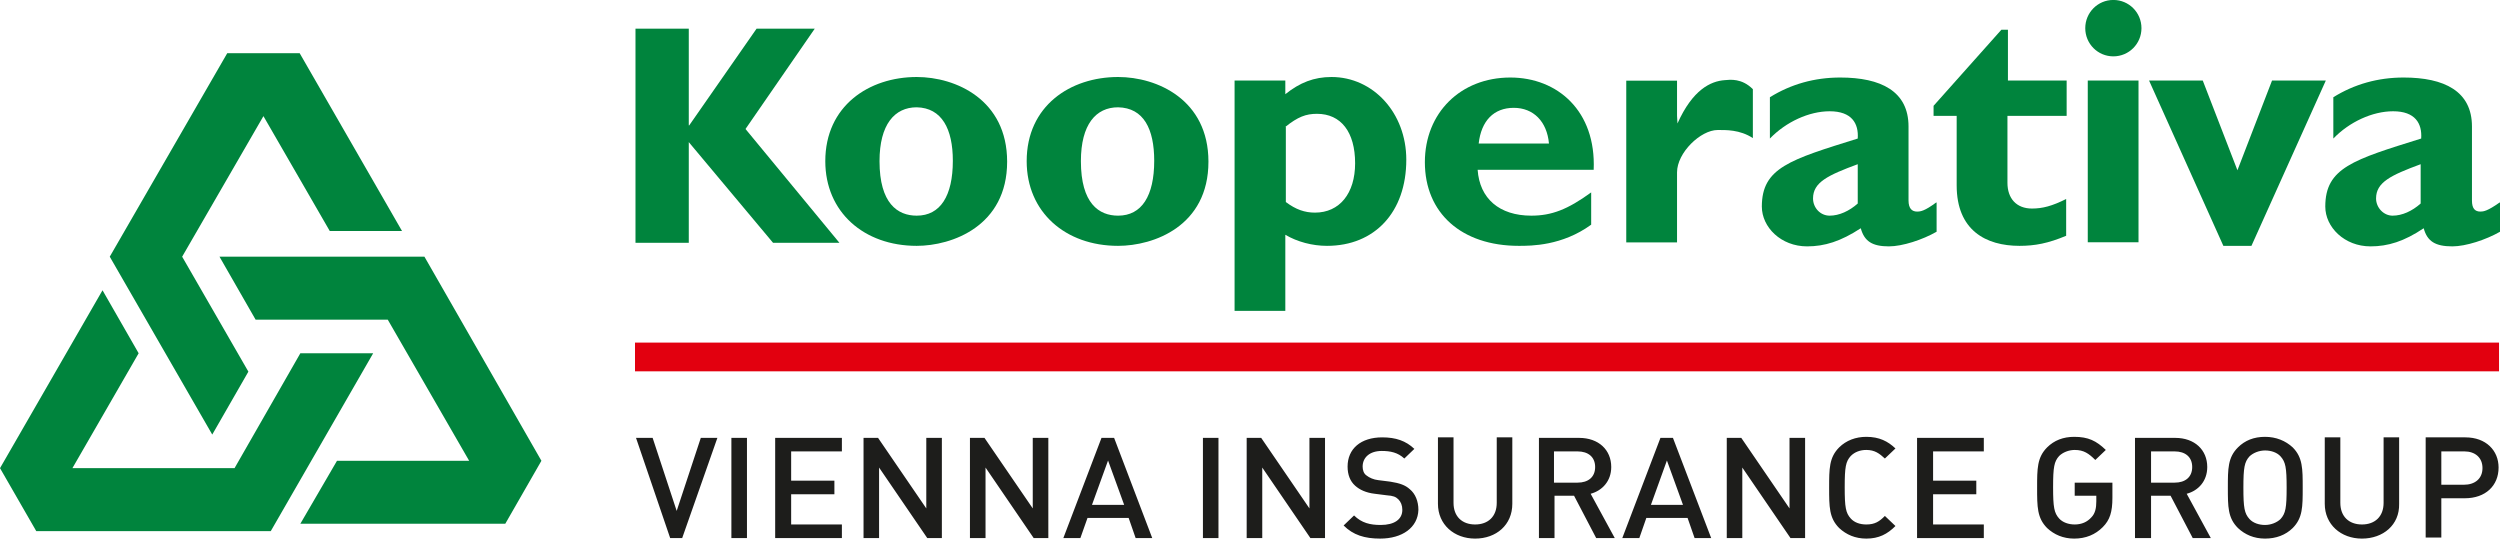 <svg xmlns="http://www.w3.org/2000/svg" xmlns:xlink="http://www.w3.org/1999/xlink" version="1.1" viewBox="1.31 0 241.35 52">
  <g id="surface1">
<path style=" stroke:none;fill-rule:nonzero;fill:rgb(0%,51.765%,23.922%);fill-opacity:1;" d="M 73.281 12.453 L 82.348 23.441 L 75.941 23.441 L 67.805 13.719 L 67.805 23.441 L 62.66 23.441 L 62.66 2.77 L 67.805 2.77 L 67.805 12.109 L 67.844 12.109 L 74.348 2.77 L 79.965 2.77 L 73.281 12.453 "/>
<path style=" stroke:none;fill-rule:nonzero;fill:rgb(0%,51.765%,23.922%);fill-opacity:1;" d="M 98.539 15.609 C 98.539 9.629 93.59 7.434 89.809 7.434 C 85.211 7.434 80.984 10.215 80.984 15.559 C 80.984 20.477 84.715 23.734 89.809 23.734 C 93.207 23.734 98.539 21.832 98.539 15.609 M 93.297 15.52 C 93.297 18.918 92.086 20.82 89.809 20.82 C 87.973 20.82 86.219 19.648 86.219 15.559 C 86.219 12.008 87.68 10.359 89.809 10.359 C 92.238 10.41 93.297 12.453 93.297 15.52 Z M 93.297 15.52 "/>
<path style=" stroke:none;fill-rule:nonzero;fill:rgb(0%,51.765%,23.922%);fill-opacity:1;" d="M 117.973 15.609 C 117.973 9.629 113.031 7.434 109.25 7.434 C 104.645 7.434 100.426 10.215 100.426 15.559 C 100.426 20.477 104.16 23.734 109.25 23.734 C 112.691 23.734 117.973 21.832 117.973 15.609 M 112.738 15.52 C 112.738 18.918 111.531 20.82 109.25 20.82 C 107.406 20.82 105.66 19.648 105.66 15.559 C 105.66 12.008 107.113 10.359 109.25 10.359 C 111.723 10.41 112.738 12.453 112.738 15.52 Z M 112.738 15.52 "/>
<path style=" stroke:none;fill-rule:nonzero;fill:rgb(0%,51.765%,23.922%);fill-opacity:1;" d="M 125.395 7.777 L 120.496 7.777 L 120.496 30.008 L 125.395 30.008 L 125.395 22.664 C 126.555 23.352 128.008 23.734 129.418 23.734 C 134.027 23.734 137.074 20.477 137.074 15.418 C 137.074 10.895 133.875 7.434 129.852 7.434 C 128.16 7.434 126.797 7.973 125.395 9.094 L 125.395 7.777 M 125.395 12.25 C 126.605 11.281 127.383 10.988 128.449 10.988 C 130.77 10.988 132.133 12.746 132.133 15.762 C 132.133 18.676 130.629 20.527 128.258 20.527 C 127.281 20.527 126.414 20.234 125.445 19.504 L 125.445 12.25 Z M 125.395 12.25 "/>
<path style=" stroke:none;fill-rule:nonzero;fill:rgb(0%,51.765%,23.922%);fill-opacity:1;" d="M 154.922 18.574 C 152.641 20.234 151.09 20.82 149.145 20.82 C 146.047 20.82 144.152 19.16 143.961 16.391 L 155.164 16.391 C 155.406 10.703 151.664 7.484 147.117 7.484 C 142.316 7.484 138.867 10.895 138.867 15.66 C 138.867 20.57 142.406 23.734 147.934 23.734 C 149.145 23.734 152.109 23.734 154.922 21.691 L 154.922 18.574 M 144.062 13.859 C 144.305 11.672 145.512 10.41 147.449 10.41 C 149.344 10.41 150.656 11.723 150.848 13.859 Z M 144.062 13.859 "/>
<path style=" stroke:none;fill-rule:nonzero;fill:rgb(0%,51.765%,23.922%);fill-opacity:1;" d="M 163.211 11.188 L 163.254 11.918 C 164.715 8.656 166.457 7.836 167.809 7.738 C 168.344 7.688 169.465 7.543 170.531 8.609 L 170.531 13.332 C 169.27 12.504 167.91 12.551 167.133 12.551 C 165.488 12.551 163.211 14.738 163.211 16.641 L 163.211 23.398 L 158.309 23.398 L 158.309 7.785 L 163.211 7.785 L 163.211 11.188 "/>
<path style=" stroke:none;fill-rule:nonzero;fill:rgb(0%,51.765%,23.922%);fill-opacity:1;" d="M 188.219 19.555 C 187.109 20.375 186.719 20.426 186.383 20.426 C 185.898 20.426 185.559 20.133 185.559 19.355 L 185.559 12.211 C 185.559 8.801 182.887 7.484 178.965 7.484 C 176.492 7.484 174.215 8.121 172.176 9.387 L 172.176 13.375 C 173.73 11.766 175.957 10.742 177.945 10.742 C 180.082 10.742 180.758 11.918 180.656 13.375 C 174.113 15.418 171.398 16.195 171.398 19.941 C 171.398 21.934 173.246 23.785 175.766 23.785 C 177.461 23.785 179.012 23.301 180.949 22.035 C 181.293 23.301 182.066 23.785 183.664 23.785 C 184.973 23.785 186.91 23.148 188.27 22.371 L 188.27 19.555 M 180.656 19.648 C 179.84 20.375 178.863 20.82 177.945 20.82 C 177.027 20.82 176.34 20.043 176.34 19.16 C 176.34 17.605 177.754 16.926 180.656 15.852 Z M 180.656 19.648 "/>
<path style=" stroke:none;fill-rule:nonzero;fill:rgb(0%,51.765%,23.922%);fill-opacity:1;" d="M 200.777 11.188 L 195.109 11.188 L 195.109 17.652 C 195.109 19.16 195.977 20.133 197.477 20.133 C 198.496 20.133 199.422 19.891 200.777 19.211 L 200.777 22.762 C 199.031 23.492 197.77 23.734 196.27 23.734 C 193.02 23.734 190.207 22.227 190.207 17.898 L 190.207 11.188 L 187.977 11.188 L 187.977 10.215 L 194.523 2.871 L 195.156 2.871 L 195.156 7.777 L 200.824 7.777 L 200.824 11.188 "/>
<path style=" stroke:none;fill-rule:nonzero;fill:rgb(0%,51.765%,23.922%);fill-opacity:1;" d="M 208.047 2.719 C 208.047 4.227 206.836 5.441 205.332 5.441 C 203.832 5.441 202.621 4.227 202.621 2.719 C 202.621 1.211 203.832 -0.004 205.332 -0.004 C 206.836 -0.004 208.047 1.211 208.047 2.719 M 202.863 7.777 L 207.762 7.777 L 207.762 23.391 L 202.863 23.391 Z M 202.863 7.777 "/>
<path style=" stroke:none;fill-rule:nonzero;fill:rgb(0%,51.765%,23.922%);fill-opacity:1;" d="M 208.781 7.777 L 213.965 7.777 L 217.312 16.438 L 220.652 7.777 L 225.844 7.777 L 218.664 23.734 L 215.953 23.734 L 208.781 7.777 "/>
<path style=" stroke:none;fill-rule:nonzero;fill:rgb(0%,51.765%,23.922%);fill-opacity:1;" d="M 242.613 19.555 C 241.453 20.375 241.062 20.426 240.77 20.426 C 240.242 20.426 239.953 20.133 239.953 19.355 L 239.953 12.211 C 239.953 8.801 237.281 7.484 233.355 7.484 C 230.887 7.484 228.605 8.121 226.57 9.387 L 226.57 13.375 C 228.121 11.766 230.352 10.742 232.34 10.742 C 234.477 10.742 235.152 11.918 235.051 13.375 C 228.508 15.418 225.793 16.195 225.793 19.941 C 225.793 21.934 227.641 23.785 230.16 23.785 C 231.855 23.785 233.406 23.301 235.293 22.035 C 235.637 23.301 236.414 23.785 238.059 23.785 C 239.367 23.785 241.305 23.148 242.664 22.371 L 242.664 19.555 M 235 19.648 C 234.184 20.375 233.215 20.82 232.289 20.82 C 231.422 20.82 230.695 20.043 230.695 19.16 C 230.695 17.605 232.098 16.926 235 15.852 Z M 235 19.648 "/>
<path style=" stroke:none;fill-rule:nonzero;fill:rgb(0%,51.765%,23.922%);fill-opacity:1;" d="M 11.207 28.023 L 14.695 34.105 L 8.301 45.195 L 23.953 45.195 L 30.305 34.105 L 37.336 34.105 L 27.449 51.277 L 4.812 51.277 L 1.312 45.195 L 11.207 28.023 "/>
<path style=" stroke:none;fill-rule:nonzero;fill:rgb(0%,51.765%,23.922%);fill-opacity:1;" d="M 30.305 50.562 L 33.844 44.484 L 46.602 44.484 L 38.746 30.863 L 25.988 30.863 L 22.5 24.781 L 42.285 24.781 L 53.578 44.484 L 50.09 50.562 L 30.305 50.562 "/>
<path style=" stroke:none;fill-rule:nonzero;fill:rgb(0%,51.765%,23.922%);fill-opacity:1;" d="M 40.121 22.301 L 33.145 22.301 L 26.742 11.211 L 18.895 24.781 L 25.289 35.879 L 21.801 41.953 L 11.906 24.781 L 23.25 5.133 L 30.238 5.133 L 40.121 22.301 "/>
<path style=" stroke:none;fill-rule:nonzero;fill:rgb(88.627%,0%,5.882%);fill-opacity:1;" d="M 62.613 33.074 L 242.566 33.074 L 242.566 35.848 L 62.613 35.848 Z M 62.613 33.074 "/>
<path style=" stroke:none;fill-rule:nonzero;fill:rgb(11.373%,11.373%,10.588%);fill-opacity:1;" d="M 67.168 51.945 L 66.008 51.945 L 62.711 42.273 L 64.316 42.273 L 66.637 49.324 L 68.965 42.273 L 70.566 42.273 Z M 71.918 51.945 L 71.918 42.273 L 73.422 42.273 L 73.422 51.945 Z M 76.145 51.945 L 76.145 42.273 L 82.586 42.273 L 82.586 43.578 L 77.688 43.578 L 77.688 46.402 L 81.863 46.402 L 81.863 47.715 L 77.688 47.715 L 77.688 50.633 L 82.586 50.633 L 82.586 51.945 Z M 90.828 51.945 L 86.176 45.137 L 86.176 51.945 L 84.676 51.945 L 84.676 42.273 L 86.078 42.273 L 90.734 49.082 L 90.734 42.273 L 92.238 42.273 L 92.238 51.945 Z M 101.102 51.945 L 96.453 45.137 L 96.453 51.945 L 94.949 51.945 L 94.949 42.273 L 96.352 42.273 L 101.012 49.082 L 101.012 42.273 L 102.516 42.273 L 102.516 51.945 Z M 110.945 51.945 L 110.27 50.004 L 106.297 50.004 L 105.609 51.945 L 103.965 51.945 L 107.648 42.273 L 108.867 42.273 L 112.547 51.945 Z M 108.281 44.457 L 106.73 48.738 L 109.836 48.738 Z M 117.441 51.945 L 117.441 42.273 L 118.941 42.273 L 118.941 51.945 Z M 127.816 51.945 L 123.168 45.137 L 123.168 51.945 L 121.664 51.945 L 121.664 42.273 L 123.066 42.273 L 127.723 49.082 L 127.723 42.273 L 129.227 42.273 L 129.227 51.945 Z M 134.551 51.996 C 133.051 51.996 131.941 51.652 131.023 50.73 L 132.031 49.762 C 132.766 50.488 133.586 50.68 134.602 50.68 C 135.914 50.68 136.691 50.145 136.691 49.223 C 136.691 48.789 136.547 48.445 136.305 48.203 C 136.055 47.961 135.812 47.859 135.188 47.816 L 134.027 47.668 C 133.199 47.574 132.566 47.281 132.133 46.887 C 131.648 46.453 131.406 45.824 131.406 45.043 C 131.406 43.336 132.668 42.223 134.754 42.223 C 136.055 42.223 137.031 42.555 137.852 43.336 L 136.883 44.266 C 136.254 43.68 135.531 43.535 134.703 43.535 C 133.543 43.535 132.859 44.164 132.859 45.043 C 132.859 45.379 132.957 45.723 133.25 45.914 C 133.492 46.109 133.926 46.309 134.359 46.352 L 135.531 46.5 C 136.449 46.645 136.98 46.836 137.414 47.23 C 137.949 47.668 138.242 48.395 138.242 49.223 C 138.191 50.926 136.691 51.996 134.551 51.996 Z M 143.719 51.996 C 141.684 51.996 140.129 50.633 140.129 48.637 L 140.129 42.223 L 141.633 42.223 L 141.633 48.547 C 141.633 49.859 142.457 50.633 143.719 50.633 C 144.98 50.633 145.805 49.859 145.805 48.547 L 145.805 42.223 L 147.309 42.223 L 147.309 48.637 C 147.309 50.68 145.754 51.996 143.719 51.996 Z M 155.406 51.945 L 153.27 47.859 L 151.383 47.859 L 151.383 51.945 L 149.879 51.945 L 149.879 42.273 L 153.754 42.273 C 155.648 42.273 156.859 43.438 156.859 45.086 C 156.859 46.453 155.98 47.371 154.871 47.668 L 157.199 51.945 Z M 153.609 43.578 L 151.332 43.578 L 151.332 46.594 L 153.609 46.594 C 154.629 46.594 155.305 46.066 155.305 45.086 C 155.305 44.113 154.629 43.578 153.609 43.578 Z M 164.906 51.945 L 164.23 50.004 L 160.246 50.004 L 159.57 51.945 L 157.926 51.945 L 161.609 42.273 L 162.816 42.273 L 166.508 51.945 Z M 162.234 44.457 L 160.691 48.738 L 163.785 48.738 Z M 174.164 51.945 L 169.512 45.137 L 169.512 51.945 L 168.012 51.945 L 168.012 42.273 L 169.414 42.273 L 174.07 49.082 L 174.07 42.273 L 175.574 42.273 L 175.574 51.945 Z M 181.484 51.996 C 180.414 51.996 179.547 51.613 178.863 50.977 C 177.895 50.004 177.895 48.93 177.895 47.09 C 177.895 45.238 177.895 44.164 178.863 43.191 C 179.547 42.516 180.465 42.172 181.484 42.172 C 182.746 42.172 183.57 42.605 184.297 43.293 L 183.277 44.266 C 182.746 43.781 182.309 43.438 181.484 43.438 C 180.898 43.438 180.367 43.629 179.98 44.023 C 179.496 44.559 179.398 45.086 179.398 47.039 C 179.398 48.98 179.496 49.516 179.98 50.055 C 180.324 50.438 180.859 50.633 181.484 50.633 C 182.309 50.633 182.746 50.348 183.277 49.809 L 184.297 50.781 C 183.52 51.562 182.695 51.996 181.484 51.996 Z M 186.383 51.945 L 186.383 42.273 L 192.828 42.273 L 192.828 43.578 L 187.93 43.578 L 187.93 46.402 L 192.102 46.402 L 192.102 47.715 L 187.93 47.715 L 187.93 50.633 L 192.828 50.633 L 192.828 51.945 Z M 204.316 50.883 C 203.59 51.613 202.672 51.996 201.551 51.996 C 200.492 51.996 199.617 51.613 198.938 50.977 C 197.973 50.004 197.973 48.93 197.973 47.09 C 197.973 45.238 197.973 44.164 198.938 43.191 C 199.617 42.516 200.492 42.172 201.551 42.172 C 202.914 42.172 203.688 42.555 204.605 43.438 L 203.59 44.406 C 202.961 43.781 202.48 43.438 201.602 43.438 C 201.02 43.438 200.441 43.68 200.098 44.023 C 199.617 44.559 199.516 45.086 199.516 47.039 C 199.516 48.98 199.617 49.516 200.098 50.055 C 200.441 50.438 201.02 50.633 201.602 50.633 C 202.277 50.633 202.812 50.387 203.203 49.953 C 203.59 49.566 203.688 49.031 203.688 48.395 L 203.688 47.859 L 201.602 47.859 L 201.602 46.594 L 205.242 46.594 L 205.242 48.059 C 205.242 49.418 205 50.195 204.316 50.883 Z M 212.996 51.945 L 210.859 47.859 L 208.973 47.859 L 208.973 51.945 L 207.422 51.945 L 207.422 42.273 L 211.301 42.273 C 213.188 42.273 214.398 43.438 214.398 45.086 C 214.398 46.453 213.531 47.371 212.414 47.668 L 214.742 51.945 Z M 211.254 43.578 L 208.973 43.578 L 208.973 46.594 L 211.254 46.594 C 212.27 46.594 212.945 46.066 212.945 45.086 C 212.945 44.113 212.27 43.578 211.254 43.578 Z M 222.648 50.977 C 221.961 51.652 221.043 51.996 219.977 51.996 C 218.906 51.996 218.039 51.613 217.363 50.977 C 216.387 50.004 216.387 48.93 216.387 47.09 C 216.387 45.238 216.387 44.164 217.363 43.191 C 218.039 42.516 218.906 42.172 219.977 42.172 C 221.043 42.172 221.961 42.555 222.648 43.191 C 223.613 44.164 223.613 45.238 223.613 47.09 C 223.613 48.93 223.613 50.004 222.648 50.977 Z M 221.477 44.062 C 221.137 43.68 220.559 43.488 219.977 43.488 C 219.391 43.488 218.816 43.73 218.473 44.062 C 217.988 44.602 217.887 45.137 217.887 47.09 C 217.887 49.031 217.988 49.566 218.473 50.105 C 218.816 50.488 219.391 50.68 219.977 50.68 C 220.559 50.68 221.137 50.438 221.477 50.105 C 221.961 49.566 222.062 49.031 222.062 47.09 C 222.062 45.137 221.961 44.602 221.477 44.062 Z M 229.332 51.996 C 227.297 51.996 225.742 50.633 225.742 48.637 L 225.742 42.223 L 227.246 42.223 L 227.246 48.547 C 227.246 49.859 228.074 50.633 229.332 50.633 C 230.594 50.633 231.422 49.859 231.422 48.547 L 231.422 42.223 L 232.922 42.223 L 232.922 48.637 C 232.973 50.68 231.371 51.996 229.332 51.996 Z M 239.266 48.102 L 236.996 48.102 L 236.996 51.895 L 235.484 51.895 L 235.484 42.223 L 239.316 42.223 C 241.305 42.223 242.523 43.488 242.523 45.137 C 242.523 46.887 241.262 48.102 239.266 48.102 Z M 239.227 43.578 L 236.996 43.578 L 236.996 46.797 L 239.176 46.797 C 240.242 46.797 240.969 46.207 240.969 45.188 C 240.969 44.164 240.242 43.578 239.227 43.578 Z M 239.227 43.578 "/>
</g>

</svg>
